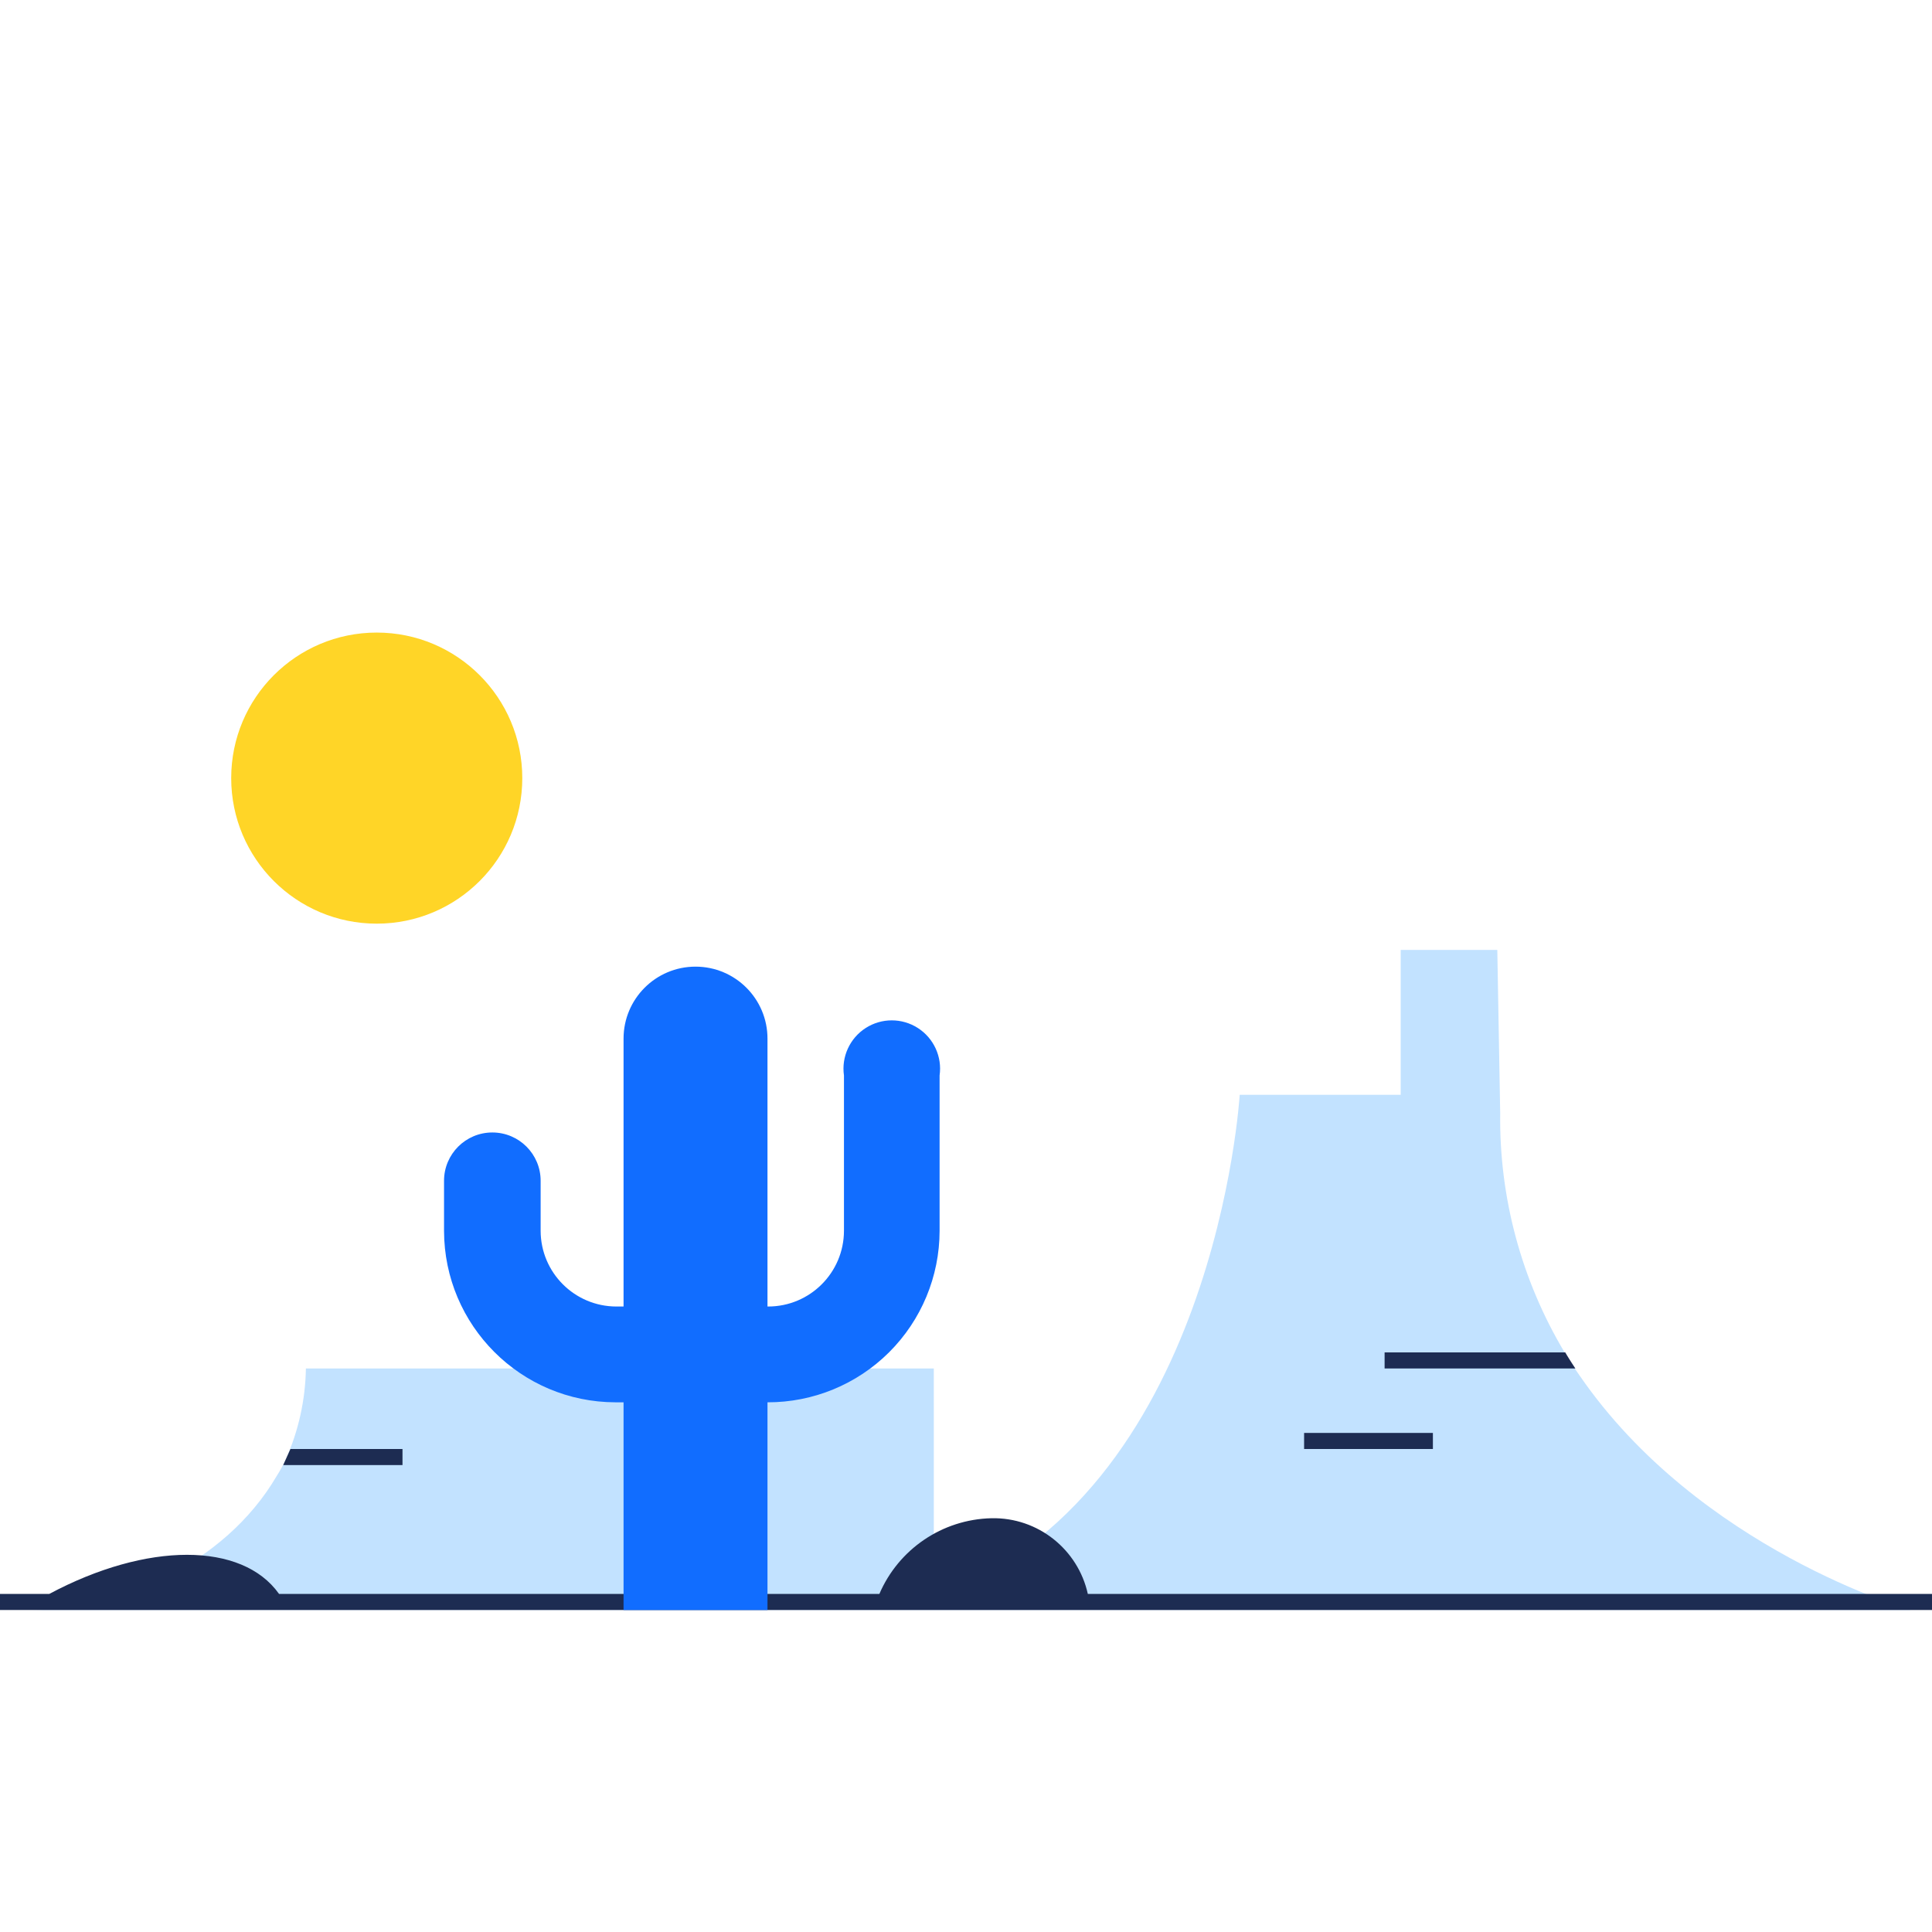 <svg width='120' height='120' viewBox='0 0 120 120' fill='none' xmlns='http://www.w3.org/2000/svg'> <path d='M2 100C7.11 100 13.88 97.33 17.19 91.67C17.395 91.349 17.579 91.015 17.74 90.67C18.539 88.885 18.968 86.956 19 85H58L58.001 99.187C75.509 92.959 77 68 77 68H87V59H93L93.18 69.15C93.113 74.375 94.498 79.516 97.18 84C97.26 84.13 97.33 84.26 97.41 84.38C97.49 84.5 97.67 84.8 97.81 85L98.1 85.42C105.54 96.25 118.67 100 118.67 100H2Z' fill='#C2E2FF'/> <path d='M61.58 94.3C64.484 94.238 66.96 96.253 67.566 99L120 99V100H0V99L3.064 99C9.125 95.763 15.037 95.763 17.331 99L54.62 99.001C55.806 96.237 58.51 94.371 61.58 94.3ZM25 90V91H17.59L18.04 90H25ZM89 89V90H81V89H89ZM97.22 84C97.3 84.13 97.37 84.26 97.45 84.38C97.53 84.5 97.71 84.8 97.85 85H86V84H97.22Z' fill='#1D2C52'/> <path d='M43.2 60.04C45.669 60.04 47.67 62.041 47.67 64.51V81.15H47.71C50.307 81.15 52.414 79.047 52.42 76.45V66.8C52.254 65.638 52.782 64.487 53.769 63.852C54.757 63.218 56.023 63.218 57.011 63.852C57.998 64.487 58.526 65.638 58.36 66.8V76.45C58.357 79.282 57.228 81.997 55.22 83.996C53.215 85.991 50.499 87.108 47.67 87.1L47.67 100H38.73V87.1L38.23 87.1C32.353 87.089 27.591 82.327 27.58 76.45V73.34C27.58 71.683 28.923 70.34 30.58 70.34C32.237 70.34 33.58 71.683 33.58 73.34V76.45C33.586 79.043 35.687 81.144 38.28 81.15H38.73V64.51C38.73 62.041 40.731 60.04 43.2 60.04Z' fill='#116DFF'/> <path d='M23.4 57.37C28.393 57.37 32.44 53.323 32.44 48.33C32.44 43.337 28.393 39.29 23.4 39.29C18.407 39.29 14.36 43.337 14.36 48.33C14.36 53.323 18.407 57.37 23.4 57.37Z' fill='#FFD527'/> </svg>
